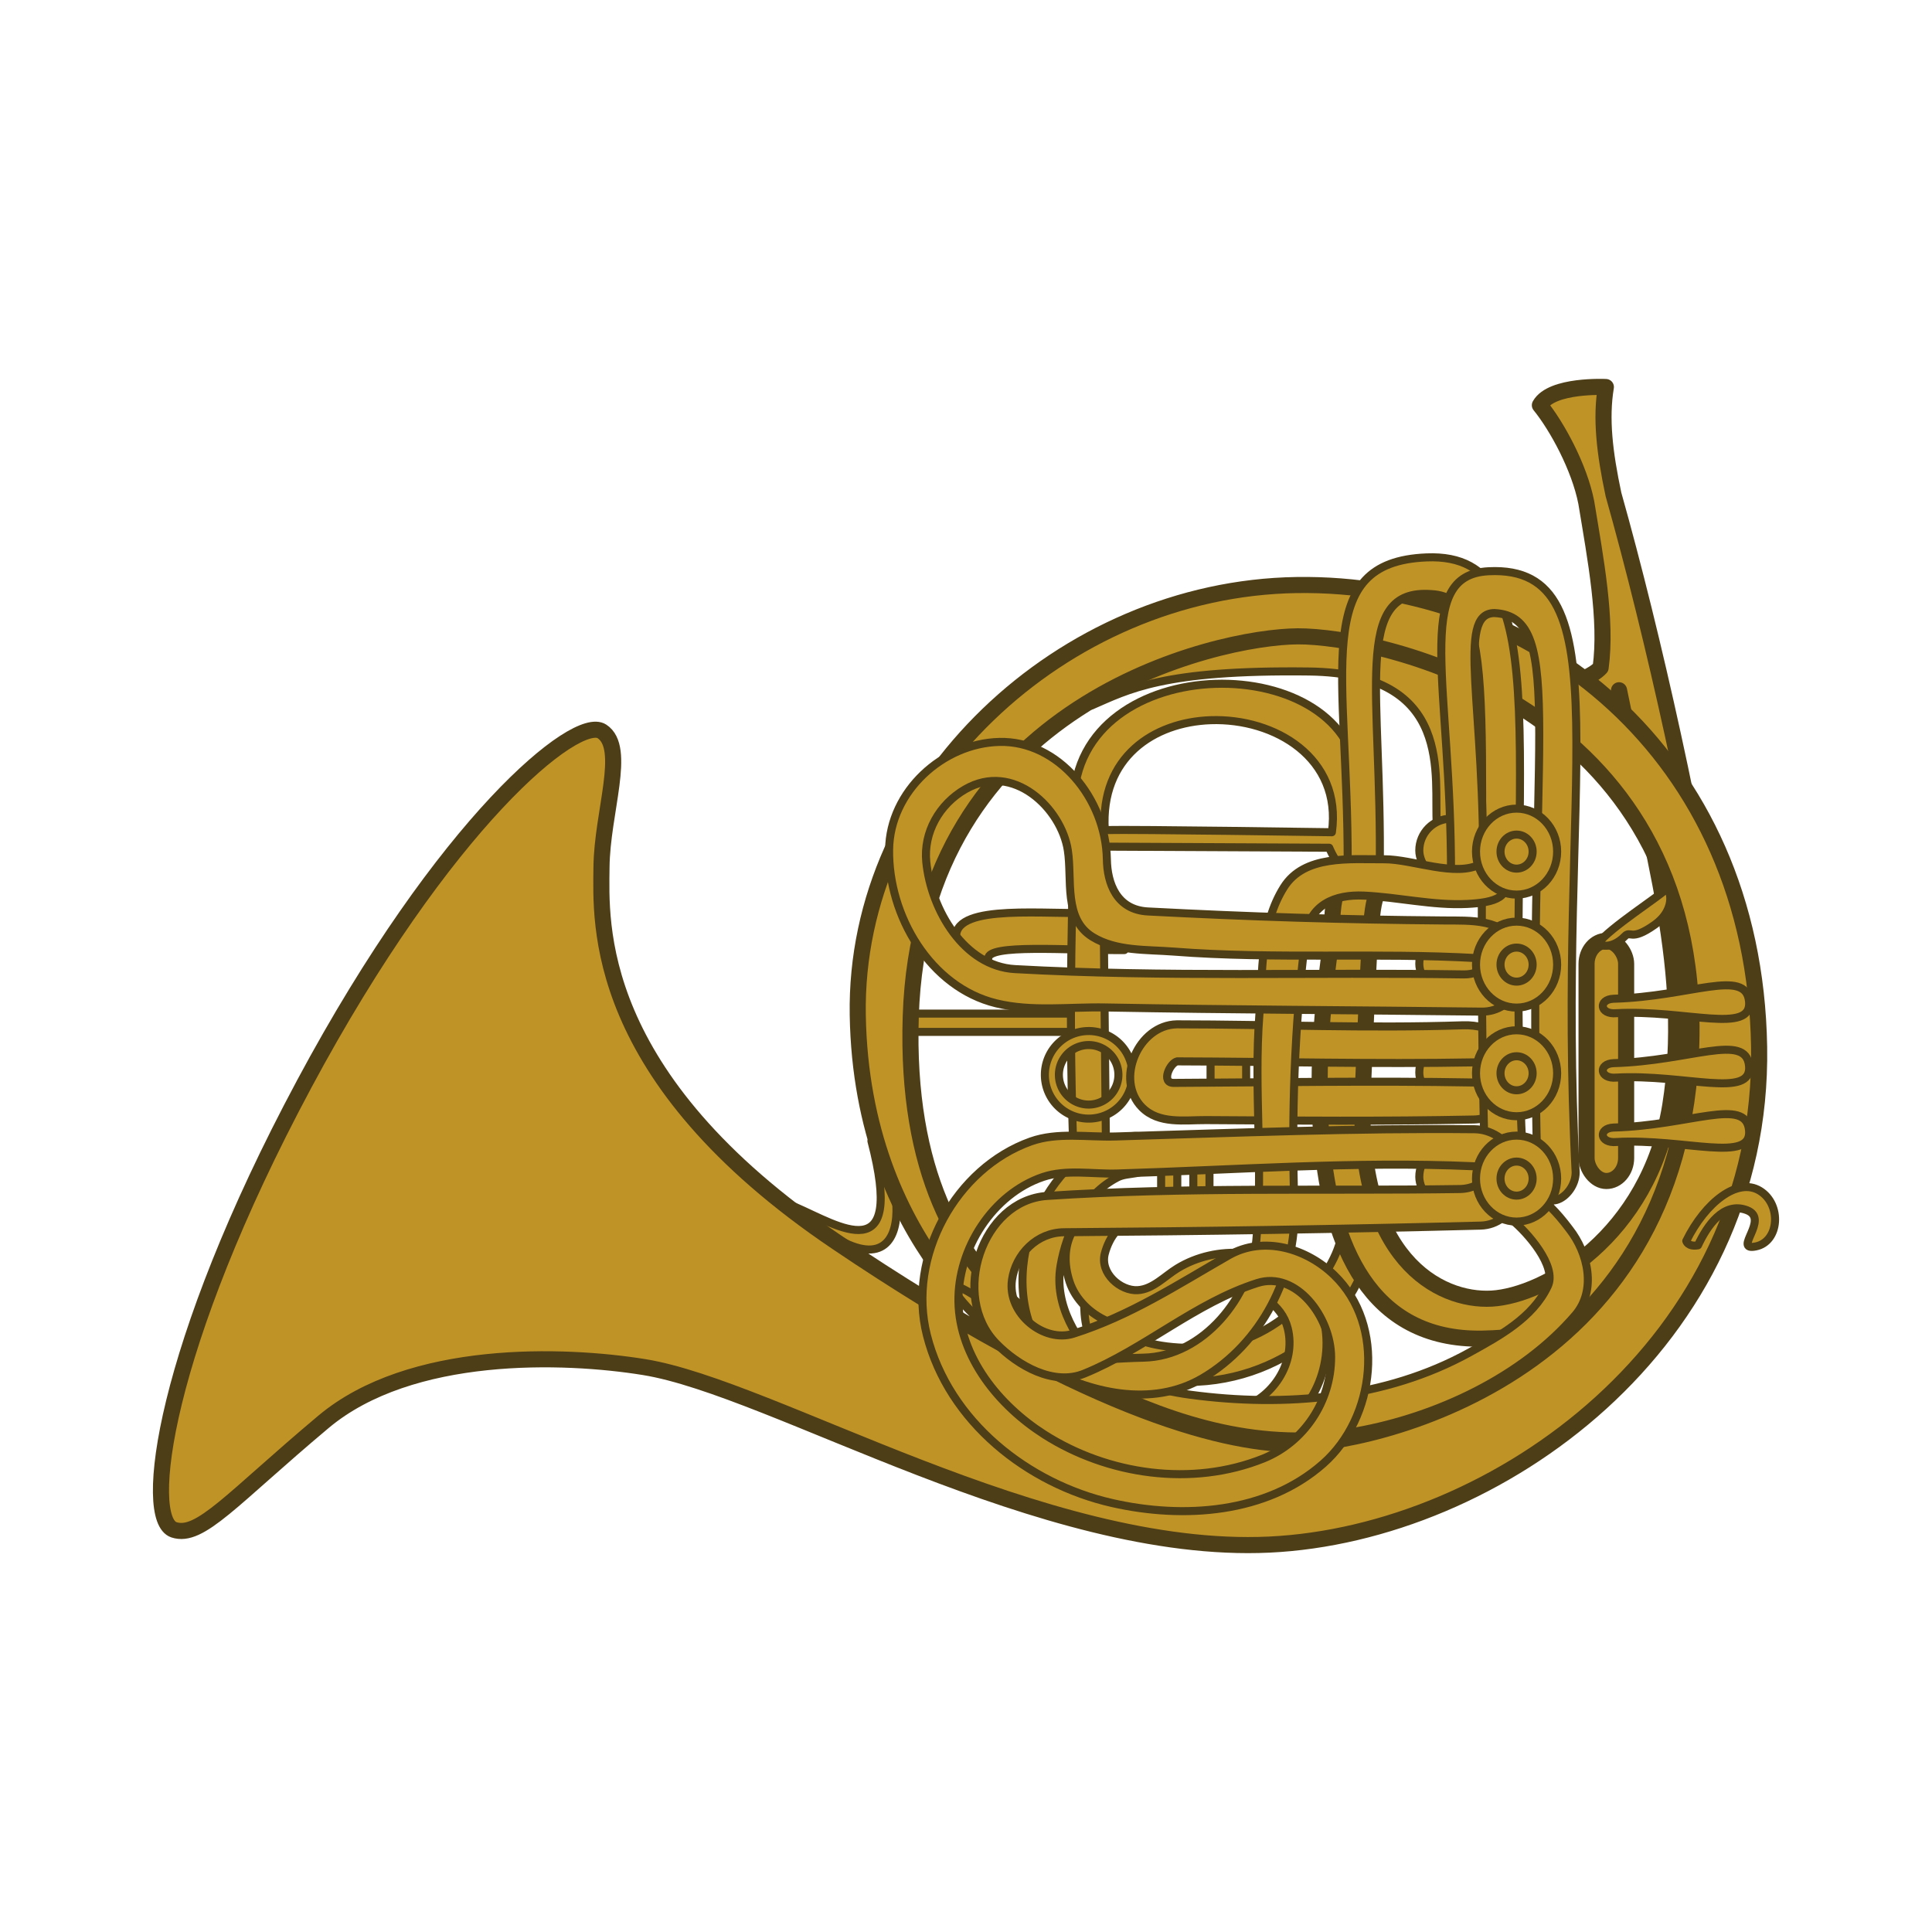 <svg xmlns:dc="http://purl.org/dc/elements/1.1/" xmlns:cc="http://creativecommons.org/ns#" xmlns:rdf="http://www.w3.org/1999/02/22-rdf-syntax-ns#" xmlns="http://www.w3.org/2000/svg" width="120" height="120" viewBox="0 0 120 120" version="1.1" id="svg1379"><path style="display:inline;opacity:.998;fill:#c09327;fill-opacity:1;stroke:#4e3e17;stroke-width:.5;stroke-linecap:round;stroke-linejoin:round;stroke-miterlimit:4;stroke-dasharray:none;stroke-opacity:1" d="M83.355 76.359c-.062 2.338-3.629 7.111-8.504 7.343-4.875.232-6.074-1.654-6.037-2.423.038-.768-1.52-3.13-1.48-1.298.04 1.832-.532 5.533 5.846 5.841 6.378.308 11.685-4.331 11.986-9.314.3-4.982-1.811-.149-1.811-.149z" id="path3518"/><rect style="display:inline;opacity:.998;fill:#c09327;fill-opacity:1;stroke:#4e3e17;stroke-width:.5;stroke-linecap:round;stroke-linejoin:round;stroke-miterlimit:4;stroke-dasharray:none;stroke-opacity:1" id="rect3516" width="2.211" height="3.068" x="75.19" y="65.158" ry="0.502"/><rect style="display:inline;opacity:.998;fill:#c09327;fill-opacity:1;stroke:#4e3e17;stroke-width:.5;stroke-linecap:round;stroke-linejoin:round;stroke-miterlimit:4;stroke-dasharray:none;stroke-opacity:1" id="rect3492" width="1.003" height="2.787" x="72.12" y="72.043" ry="0.502"/><rect style="display:inline;opacity:.998;fill:#c09327;fill-opacity:1;stroke:#4e3e17;stroke-width:.5;stroke-linecap:round;stroke-linejoin:round;stroke-miterlimit:4;stroke-dasharray:none;stroke-opacity:1" id="rect3492-9" width="1.003" height="2.787" x="74.12" y="72.043" ry="0.502"/><path style="display:inline;opacity:.998;fill:#c09327;fill-opacity:1;stroke:#4e3e17;stroke-width:.5;stroke-linecap:round;stroke-linejoin:round;stroke-miterlimit:4;stroke-dasharray:none;stroke-opacity:1" d="M69.84 59.01c-3.685.022-8.459-.386-8.459.516 0 .903-2.054.26-1.997-1.374.02-2.046 5.64-1.327 8.791-1.452 2.811-.11 1.665 2.31 1.665 2.31z" id="path3486"/><rect style="display:inline;opacity:.998;fill:#c09327;fill-opacity:1;stroke:#4e3e17;stroke-width:.5;stroke-linecap:round;stroke-linejoin:round;stroke-miterlimit:4;stroke-dasharray:none;stroke-opacity:1" id="rect3488" width="11.451" height="1.135" x="55.977" y="62.958" ry="0.567"/><path style="display:inline;opacity:.998;fill:#c09327;fill-opacity:1;stroke:#4e3e17;stroke-width:.5;stroke-linecap:round;stroke-linejoin:round;stroke-miterlimit:4;stroke-dasharray:none;stroke-opacity:1" d="M89.246 51.277c-.212-3.02 1.177-9.453-7.936-9.569-9.112-.116-11.237 1.133-13.517 2.116 3.553-3.71 17.665-5.303 20.23-4.714 2.567.59 3.168 10.566 3.134 11.646-.035 1.08-1.91.52-1.91.52z" id="path3484"/><path style="display:inline;opacity:.998;fill:#c09327;fill-opacity:1;stroke:#4e3e17;stroke-width:1;stroke-linecap:round;stroke-linejoin:round;stroke-miterlimit:4;stroke-dasharray:none;stroke-opacity:1" d="M95.645 25.168c1.058 1.301 2.455 3.854 2.882 6.045.575 3.49 1.295 7.286.891 10.256-.502.548-1.523.857-1.523.857l1.191.97s1.493.637 1.475-.423c2.048 10.121 4.488 17.553 3.179 25.807-1.336 8.11-7.789 11.792-11.085 11.979-3.295.187-8.444-2.515-8.01-12.83.433-10.314.514-11.768.96-12.413.14-1.322-1.918-.477-2.255-1.223-.566 1.511-.629 2.656-.606 3.69.022 1.034-4.824 25.53 9.338 25.262 14.162-.268 15.167-13.77 14.8-21.771-1.514-9.806-4.184-21.858-6.667-30.665-.553-2.6-.797-4.72-.472-6.67 0 0-3.37-.169-4.098 1.129z" id="path3416"/><path id="path3388" style="display:inline;opacity:.998;fill:#c09327;fill-opacity:1;stroke:#4e3e17;stroke-width:.5;stroke-linecap:round;stroke-linejoin:round;stroke-miterlimit:4;stroke-dasharray:none;stroke-opacity:1" d="M75.484 42.475c-4.387.142-8.76 2.578-8.79 7.443-.043 6.618-.347 11.454-.044 20.978l2.045.534-.187-18.844 14.052.068s1.953 4.74 1.791-3.869c-.08-4.304-4.48-6.453-8.867-6.31zm-.289 2.257c3.981-.138 8.176 2.345 7.531 6.96 0 0-12.265-.182-14.105-.135-.287-4.54 3.061-6.702 6.574-6.825z"/><path style="display:inline;opacity:.998;fill:#c09327;fill-opacity:1;stroke:#4e3e17;stroke-width:.5;stroke-linecap:round;stroke-linejoin:round;stroke-miterlimit:4;stroke-dasharray:none;stroke-opacity:1" d="M49.363 74.954c2.743 1.18 6.867 3.991 4.763-4.08 2.19 1.851 3.18 11.244-4.763 4.08z" id="path3386"/><path style="display:inline;opacity:.998;fill:#c09327;fill-opacity:1;stroke:#4e3e17;stroke-width:1;stroke-linecap:round;stroke-linejoin:round;stroke-miterlimit:4;stroke-dasharray:none;stroke-opacity:1" d="M18.882 67.353c8.768-16.36 16.928-22.95 18.503-21.926 1.575 1.025.007 5.025-.025 8.436-.032 3.412-.637 12.998 14.602 23.285 15.24 10.287 23.792 12.477 28.295 12.556 4.504.079 24.272-3.969 24.796-25.002.523-21.033-19.446-25.206-24.45-25.178-5.002.028-23.415 4.14-24.035 23.616C55.948 82.616 69.84 84.31 69.84 84.31l-6.855-.861S53.512 77.4 53.277 63.04c-.235-14.361 12.73-26.486 27.264-26.702 14.534-.216 28.423 10.32 28.721 28.691.299 18.371-16.332 30.246-30.43 30.909-14.098.662-30.81-9.728-38.82-11.025-4.971-.805-14.508-1.141-19.923 3.403-5.716 4.797-7.662 7.24-9.286 6.702-1.977-.655-.689-11.306 8.08-27.665z" id="path3384"/><path id="path3074" style="color:#000;font-style:normal;font-variant:normal;font-weight:400;font-stretch:normal;font-size:medium;line-height:normal;font-family:sans-serif;font-variant-ligatures:normal;font-variant-position:normal;font-variant-caps:normal;font-variant-numeric:normal;font-variant-alternates:normal;font-variant-east-asian:normal;font-feature-settings:normal;font-variation-settings:normal;text-indent:0;text-align:start;text-decoration:none;text-decoration-line:none;text-decoration-style:solid;text-decoration-color:#000;letter-spacing:normal;word-spacing:normal;text-transform:none;writing-mode:lr-tb;direction:ltr;text-orientation:mixed;dominant-baseline:auto;baseline-shift:baseline;text-anchor:start;white-space:normal;shape-padding:0;shape-margin:0;inline-size:0;clip-rule:nonzero;display:inline;overflow:visible;visibility:visible;isolation:auto;mix-blend-mode:normal;color-interpolation:sRGB;color-interpolation-filters:linearRGB;solid-color:#000;solid-opacity:1;vector-effect:none;fill:#c09327;fill-opacity:1;fill-rule:nonzero;stroke:#4e3e17;stroke-width:.5;stroke-linecap:round;stroke-linejoin:round;stroke-miterlimit:4;stroke-dasharray:none;stroke-dashoffset:0;stroke-opacity:1;color-rendering:auto;image-rendering:auto;shape-rendering:auto;text-rendering:auto;enable-background:accumulate;stop-color:#000" d="M70.5 70.557c-2.731.087-4.86 2.282-5.968 4.61-1.18 2.483-1.475 5.533-.16 8.027 1.62 3.072 5.147 3.357 8.492 4.316 2.901.833 5.742 2.52 7.881.222 2.035-2.186 2.281-5.92.208-8.146-1.965-2.11-5.41-2.282-7.823-.806-.798.488-1.518 1.301-2.468 1.355-1.069.06-2.36-1.053-2.04-2.274.262-1.003.982-2.127 2.151-1.968.936.126 4.436-.072 3.838-.802-.59-.722-4.897-.645-5.657-.405-2.304.726-3.26 2.68-2.519 4.928.73 2.21 3.642 3.505 5.756 2.479 1.457-.707 2.7-2.05 4.461-2 1.48.044 2.952.91 3.33 2.4.547 2.164-.955 4.424-3.06 4.998-3.02.824-6.221-.464-8.393-2.563-1.659-1.604-3.063-3.872-2.66-6.283.367-2.19 1.484-4.45 3.53-5.512.687-.357 1.661-.064 2.116-.842.44-.754-.138-1.762-1.015-1.734z"/><path id="path3078" style="color:#000;font-style:normal;font-variant:normal;font-weight:400;font-stretch:normal;font-size:medium;line-height:normal;font-family:sans-serif;font-variant-ligatures:normal;font-variant-position:normal;font-variant-caps:normal;font-variant-numeric:normal;font-variant-alternates:normal;font-variant-east-asian:normal;font-feature-settings:normal;font-variation-settings:normal;text-indent:0;text-align:start;text-decoration:none;text-decoration-line:none;text-decoration-style:solid;text-decoration-color:#000;letter-spacing:normal;word-spacing:normal;text-transform:none;writing-mode:lr-tb;direction:ltr;text-orientation:mixed;dominant-baseline:auto;baseline-shift:baseline;text-anchor:start;white-space:normal;shape-padding:0;shape-margin:0;inline-size:0;clip-rule:nonzero;display:inline;overflow:visible;visibility:visible;isolation:auto;mix-blend-mode:normal;color-interpolation:sRGB;color-interpolation-filters:linearRGB;solid-color:#000;solid-opacity:1;vector-effect:none;fill:#c09327;fill-opacity:1;fill-rule:nonzero;stroke:#4e3e17;stroke-width:.5;stroke-linecap:round;stroke-linejoin:round;stroke-miterlimit:4;stroke-dasharray:none;stroke-dashoffset:0;stroke-opacity:1;color-rendering:auto;image-rendering:auto;shape-rendering:auto;text-rendering:auto;enable-background:accumulate;stop-color:#000" d="M93.922 75.775c.926.765 2.801 2.858 2.216 4.106-.924 1.97-3.018 3.105-4.87 4.127-5.228 2.885-11.48 3.404-17.322 2.623-2.382-.318-2.747-.747-5.016-1.53-1.82-.628-2.269.084-.69.84 4.907 2.35 10.162 4.01 16.015 2.961 4.944-.886 10.269-3.352 13.592-7.224 1.33-1.55.78-3.87-.363-5.329-3.39-4.528-4.08-1.086-3.562-.574z"/><rect style="display:inline;opacity:.998;fill:#c09327;fill-opacity:1;stroke:#4e3e17;stroke-width:.5;stroke-linecap:round;stroke-linejoin:round;stroke-miterlimit:4;stroke-dasharray:none;stroke-opacity:1" id="rect3252-2" width="6.118" height="3.954" x="88.155" y="50.849" ry="1.977"/><rect style="display:inline;opacity:.998;fill:#c09327;fill-opacity:1;stroke:#4e3e17;stroke-width:.5;stroke-linecap:round;stroke-linejoin:round;stroke-miterlimit:4;stroke-dasharray:none;stroke-opacity:1" id="rect3252" width="6.118" height="3.954" x="88.155" y="57.888" ry="1.977"/><rect style="display:inline;opacity:.998;fill:#c09327;fill-opacity:1;stroke:#4e3e17;stroke-width:.5;stroke-linecap:round;stroke-linejoin:round;stroke-miterlimit:4;stroke-dasharray:none;stroke-opacity:1" id="rect3252-26" width="6.118" height="3.954" x="88.155" y="64.639" ry="1.977"/><rect style="display:inline;opacity:.998;fill:#c09327;fill-opacity:1;stroke:#4e3e17;stroke-width:.5;stroke-linecap:round;stroke-linejoin:round;stroke-miterlimit:4;stroke-dasharray:none;stroke-opacity:1" id="rect3252-1" width="6.118" height="3.954" x="88.155" y="71.12" ry="1.977"/><path id="path3393" style="display:inline;opacity:.998;fill:#c09327;fill-opacity:1;stroke:#4e3e17;stroke-width:.5;stroke-linecap:round;stroke-linejoin:round;stroke-miterlimit:4;stroke-dasharray:none;stroke-opacity:1" d="M67.618 64.04a2.72 2.72 0 0 0-2.719 2.72 2.72 2.72 0 0 0 2.72 2.719 2.72 2.72 0 0 0 2.72-2.72 2.72 2.72 0 0 0-2.72-2.72zm0 .87a1.848 1.848 0 0 1 1.848 1.85 1.848 1.848 0 0 1-1.848 1.847 1.848 1.848 0 0 1-1.848-1.847 1.848 1.848 0 0 1 1.848-1.85z"/><path id="path3070" style="color:#000;font-style:normal;font-variant:normal;font-weight:400;font-stretch:normal;font-size:medium;line-height:normal;font-family:sans-serif;font-variant-ligatures:normal;font-variant-position:normal;font-variant-caps:normal;font-variant-numeric:normal;font-variant-alternates:normal;font-variant-east-asian:normal;font-feature-settings:normal;font-variation-settings:normal;text-indent:0;text-align:start;text-decoration:none;text-decoration-line:none;text-decoration-style:solid;text-decoration-color:#000;letter-spacing:normal;word-spacing:normal;text-transform:none;writing-mode:lr-tb;direction:ltr;text-orientation:mixed;dominant-baseline:auto;baseline-shift:baseline;text-anchor:start;white-space:normal;shape-padding:0;shape-margin:0;inline-size:0;clip-rule:nonzero;display:inline;overflow:visible;visibility:visible;isolation:auto;mix-blend-mode:normal;color-interpolation:sRGB;color-interpolation-filters:linearRGB;solid-color:#000;solid-opacity:1;vector-effect:none;fill:#c09327;fill-opacity:1;fill-rule:nonzero;stroke:#4e3e17;stroke-width:.5;stroke-linecap:round;stroke-linejoin:round;stroke-miterlimit:4;stroke-dasharray:none;stroke-dashoffset:0;stroke-opacity:1;color-rendering:auto;image-rendering:auto;shape-rendering:auto;text-rendering:auto;enable-background:accumulate;stop-color:#000" d="M73.097 63.623c-2.387.04-3.866 3.439-2.166 5.155 1.05 1.06 2.633.784 3.981.793 5.537.035 11.075.077 16.61-.035 1.629-.033 3.297-1.455 3.098-3.184-.202-1.753-2.052-2.725-3.734-2.67-5.927.198-11.86-.054-17.789-.059 0 0 0 0 0 0zm.022 2.3c6.135.018 12.272.173 18.406.063 1.06-.02 1.032 1.268-.062 1.249-6.186-.11-12.375-.005-18.562.026-.822.004-.225-1.253.218-1.337 0 0 0 0 0 0z"/><path style="display:inline;opacity:.998;fill:#c09327;fill-opacity:1;stroke:#4e3e17;stroke-width:.5;stroke-linecap:round;stroke-linejoin:round;stroke-miterlimit:4;stroke-dasharray:none;stroke-opacity:1" d="M83.707 53.631c.031-11.9-2.33-18.722 4.91-19.01 8.563-.339 4.713 13.233 5.978 37.514 0 1.56-2.346 3.04-2.374-.127-.728-26.378 1.266-34.883-3.331-35.108-4.931-.365-3.038 6.112-3.193 17.148z" id="path3462"/><path style="display:inline;opacity:.998;fill:#c09327;fill-opacity:1;stroke:#4e3e17;stroke-width:.5;stroke-linecap:round;stroke-linejoin:round;stroke-miterlimit:4;stroke-dasharray:none;stroke-opacity:1" d="M90.125 54.406c.032-11.9-2.422-18.689 2.336-18.925 8.559-.425 4.142 13.057 5.407 37.338-.001 1.56-2.346 3.04-2.375-.127-.728-26.378 1.921-34.39-2.676-34.615-2.389.029-.547 5.71-.701 16.746z" id="path3462-5"/><path id="path3076" style="color:#000;font-style:normal;font-variant:normal;font-weight:400;font-stretch:normal;font-size:medium;line-height:normal;font-family:sans-serif;font-variant-ligatures:normal;font-variant-position:normal;font-variant-caps:normal;font-variant-numeric:normal;font-variant-alternates:normal;font-variant-east-asian:normal;font-feature-settings:normal;font-variation-settings:normal;text-indent:0;text-align:start;text-decoration:none;text-decoration-line:none;text-decoration-style:solid;text-decoration-color:#000;letter-spacing:normal;word-spacing:normal;text-transform:none;writing-mode:lr-tb;direction:ltr;text-orientation:mixed;dominant-baseline:auto;baseline-shift:baseline;text-anchor:start;white-space:normal;shape-padding:0;shape-margin:0;inline-size:0;clip-rule:nonzero;display:inline;overflow:visible;visibility:visible;isolation:auto;mix-blend-mode:normal;color-interpolation:sRGB;color-interpolation-filters:linearRGB;solid-color:#000;solid-opacity:1;vector-effect:none;fill:#c09327;fill-opacity:1;fill-rule:nonzero;stroke:#4e3e17;stroke-width:.5;stroke-linecap:round;stroke-linejoin:round;stroke-miterlimit:4;stroke-dasharray:none;stroke-dashoffset:0;stroke-opacity:1;color-rendering:auto;image-rendering:auto;shape-rendering:auto;text-rendering:auto;enable-background:accumulate;stop-color:#000" d="M91.976 53.66c-1.55.85-4.243-.298-6-.289-2.143.012-4.962-.287-6.236 1.743-1.458 2.323-1.315 5.26-1.518 7.92-.356 4.652.255 9.347-.187 13.985-.333 3.494-3.27 7.227-7 7.307-3.504.076-4.563.652-7.241-1.462-8.38-6.614-3.37-.405.836 1.963 2.993 1.684 6.892 2.632 10.049.78 3.652-2.142 5.855-6.381 5.716-10.654-.182-5.584-.009-11.196.693-16.766.253-2.007 1.831-2.645 3.63-2.56 2.155.1 4.265.624 6.409.518 1.674-.083 2.96-.413 2.13-1.916-.394-.712-.716-.879-1.281-.569z"/><path id="path3072" style="color:#000;font-style:normal;font-variant:normal;font-weight:400;font-stretch:normal;font-size:medium;line-height:normal;font-family:sans-serif;font-variant-ligatures:normal;font-variant-position:normal;font-variant-caps:normal;font-variant-numeric:normal;font-variant-alternates:normal;font-variant-east-asian:normal;font-feature-settings:normal;font-variation-settings:normal;text-indent:0;text-align:start;text-decoration:none;text-decoration-line:none;text-decoration-style:solid;text-decoration-color:#000;letter-spacing:normal;word-spacing:normal;text-transform:none;writing-mode:lr-tb;direction:ltr;text-orientation:mixed;dominant-baseline:auto;baseline-shift:baseline;text-anchor:start;white-space:normal;shape-padding:0;shape-margin:0;inline-size:0;clip-rule:nonzero;display:inline;overflow:visible;visibility:visible;isolation:auto;mix-blend-mode:normal;color-interpolation:sRGB;color-interpolation-filters:linearRGB;solid-color:#000;solid-opacity:1;vector-effect:none;fill:#c09327;fill-opacity:1;fill-rule:nonzero;stroke:#4e3e17;stroke-width:.5;stroke-linecap:round;stroke-linejoin:round;stroke-miterlimit:4;stroke-dasharray:none;stroke-dashoffset:0;stroke-opacity:1;color-rendering:auto;image-rendering:auto;shape-rendering:auto;text-rendering:auto;enable-background:accumulate;stop-color:#000" d="M91.592 70.139c-7.438-.076-14.876.226-22.31.45-1.752.053-3.59-.283-5.252.307-4.663 1.657-7.696 7.144-6.46 12.031 1.356 5.363 6.26 9.24 11.518 10.432 4.41 1 9.569.66 13.094-2.445 3.252-2.866 3.917-8.585.684-11.715-1.684-1.63-4.354-2.487-6.561-1.221-3.206 1.838-6.107 3.74-9.63 4.86-1.826.581-4.118-1.228-3.819-3.34.226-1.597 1.549-2.95 3.235-2.961 8.624-.06 17.252-.191 25.87-.412 2.11-.054 3.12-2.754 2.095-4.483-.517-.872-1.452-1.493-2.464-1.503zm-.104 2.297c1.446.062.733 1.394-.819 1.417-8.545.123-17.108-.138-25.636.429-4.052.27-6.015 6.23-3.166 9.155 1.365 1.401 3.582 2.653 5.476 1.881 3.747-1.526 6.906-4.402 10.756-5.628 2.406-.767 4.575 2.118 4.579 4.603.004 2.754-1.687 5.284-4.214 6.3-4.42 1.775-9.657 1.025-13.607-1.499-2.804-1.791-5.263-4.785-5.326-8.239-.06-3.292 2.128-6.7 5.251-7.752 1.453-.489 3.073-.168 4.608-.214 7.364-.224 14.737-.774 22.098-.453z"/><ellipse style="display:inline;fill:#c09327;fill-opacity:1;stroke:#4e3e17;stroke-width:.5;stroke-linecap:round;stroke-linejoin:round;stroke-miterlimit:4;stroke-dasharray:none;stroke-opacity:1" id="path3104" cx="94.197" cy="52.895" rx="2.52" ry="2.67"/><path id="path3068" style="color:#000;font-style:normal;font-variant:normal;font-weight:400;font-stretch:normal;font-size:medium;line-height:normal;font-family:sans-serif;font-variant-ligatures:normal;font-variant-position:normal;font-variant-caps:normal;font-variant-numeric:normal;font-variant-alternates:normal;font-variant-east-asian:normal;font-feature-settings:normal;font-variation-settings:normal;text-indent:0;text-align:start;text-decoration:none;text-decoration-line:none;text-decoration-style:solid;text-decoration-color:#000;letter-spacing:normal;word-spacing:normal;text-transform:none;writing-mode:lr-tb;direction:ltr;text-orientation:mixed;dominant-baseline:auto;baseline-shift:baseline;text-anchor:start;white-space:normal;shape-padding:0;shape-margin:0;inline-size:0;clip-rule:nonzero;display:inline;overflow:visible;visibility:visible;isolation:auto;mix-blend-mode:normal;color-interpolation:sRGB;color-interpolation-filters:linearRGB;solid-color:#000;solid-opacity:1;vector-effect:none;fill:#c09327;fill-opacity:1;fill-rule:nonzero;stroke:#4e3e17;stroke-width:.5;stroke-linecap:round;stroke-linejoin:round;stroke-miterlimit:4;stroke-dasharray:none;stroke-dashoffset:0;stroke-opacity:1;color-rendering:auto;image-rendering:auto;shape-rendering:auto;text-rendering:auto;enable-background:accumulate;stop-color:#000" d="M62.068 46.082c-3.509.085-6.794 3.073-6.844 6.685-.058 4.11 2.556 8.551 6.648 9.55 2.202.539 4.522.216 6.782.258 7.794.144 15.59.165 23.385.259 2.004.024 3.215-2.342 2.273-4.071-.937-1.722-2.97-1.576-4.613-1.59-6.311-.05-12.087-.231-18.399-.56-1.95-.102-2.526-1.764-2.55-3.227-.063-3.785-3.024-7.392-6.682-7.304zm4.258 6.737c.279 1.823-.28 4.26 1.533 5.372 1.47.902 3.347.781 5.04.913 6.272.488 12.582.047 18.859.408 1.42.081.315 1.028-.828 1.011-9.296-.141-18.609.185-27.89-.33-3.143-.175-5.209-3.656-5.507-6.657-.182-1.835.811-3.583 2.418-4.512 2.984-1.725 5.977 1.185 6.375 3.795z"/><ellipse style="display:inline;fill:#c09327;fill-opacity:1;stroke:#4e3e17;stroke-width:.5;stroke-linecap:round;stroke-linejoin:round;stroke-miterlimit:4;stroke-dasharray:none;stroke-opacity:1" id="path3104-4" cx="94.197" cy="52.895" rx="0.998" ry="1.057"/><ellipse style="display:inline;fill:#c09327;fill-opacity:1;stroke:#4e3e17;stroke-width:.5;stroke-linecap:round;stroke-linejoin:round;stroke-miterlimit:4;stroke-dasharray:none;stroke-opacity:1" id="path3104-8" cx="94.197" cy="59.914" rx="2.52" ry="2.67"/><ellipse style="display:inline;fill:#c09327;fill-opacity:1;stroke:#4e3e17;stroke-width:.5;stroke-linecap:round;stroke-linejoin:round;stroke-miterlimit:4;stroke-dasharray:none;stroke-opacity:1" id="path3104-4-7" cx="94.197" cy="59.914" rx="0.998" ry="1.057"/><ellipse style="display:inline;fill:#c09327;fill-opacity:1;stroke:#4e3e17;stroke-width:.5;stroke-linecap:round;stroke-linejoin:round;stroke-miterlimit:4;stroke-dasharray:none;stroke-opacity:1" id="path3104-8-1" cx="94.197" cy="66.662" rx="2.52" ry="2.67"/><ellipse style="display:inline;fill:#c09327;fill-opacity:1;stroke:#4e3e17;stroke-width:.5;stroke-linecap:round;stroke-linejoin:round;stroke-miterlimit:4;stroke-dasharray:none;stroke-opacity:1" id="path3104-4-7-7" cx="94.197" cy="66.662" rx="0.998" ry="1.057"/><ellipse style="display:inline;fill:#c09327;fill-opacity:1;stroke:#4e3e17;stroke-width:.5;stroke-linecap:round;stroke-linejoin:round;stroke-miterlimit:4;stroke-dasharray:none;stroke-opacity:1" id="path3104-8-1-2" cx="94.197" cy="73.205" rx="2.52" ry="2.67"/><ellipse style="display:inline;fill:#c09327;fill-opacity:1;stroke:#4e3e17;stroke-width:.5;stroke-linecap:round;stroke-linejoin:round;stroke-miterlimit:4;stroke-dasharray:none;stroke-opacity:1" id="path3104-4-7-7-7" cx="94.197" cy="73.205" rx="0.998" ry="1.057"/><rect style="display:inline;opacity:.998;fill:#c09327;fill-opacity:1;stroke:#4e3e17;stroke-width:1;stroke-linecap:round;stroke-linejoin:round;stroke-miterlimit:4;stroke-dasharray:none;stroke-opacity:1" id="rect3418" width="2.458" height="14.914" x="98.544" y="58.44" ry="1.429"/><path style="display:inline;opacity:.998;fill:#c09327;fill-opacity:1;stroke:#4e3e17;stroke-width:.5;stroke-linecap:round;stroke-linejoin:round;stroke-miterlimit:4;stroke-dasharray:none;stroke-opacity:1" d="M100.22 62.034c4.771-.124 8.213-1.91 8.417.162.205 2.08-3.961.503-8.25.736-1.036.091-1.125-.859-.167-.898z" id="path3420"/><path style="display:inline;opacity:.998;fill:#c09327;fill-opacity:1;stroke:#4e3e17;stroke-width:.5;stroke-linecap:round;stroke-linejoin:round;stroke-miterlimit:4;stroke-dasharray:none;stroke-opacity:1" d="M100.22 66.034c4.771-.124 8.213-1.91 8.417.162.205 2.08-3.961.503-8.25.736-1.036.091-1.125-.859-.167-.898z" id="path3420-6"/><path style="display:inline;opacity:.998;fill:#c09327;fill-opacity:1;stroke:#4e3e17;stroke-width:.5;stroke-linecap:round;stroke-linejoin:round;stroke-miterlimit:4;stroke-dasharray:none;stroke-opacity:1" d="M100.22 70.034c4.771-.124 8.213-1.91 8.417.162.205 2.08-3.961.503-8.25.736-1.036.091-1.125-.859-.167-.898z" id="path3420-6-1"/><path style="display:inline;opacity:.998;fill:#c09327;fill-opacity:1;stroke:#4e3e17;stroke-width:.5;stroke-linecap:round;stroke-linejoin:round;stroke-miterlimit:4;stroke-dasharray:none;stroke-opacity:1" d="M99.263 58.596c.7-.942 3.89-2.992 4.156-3.317.265-.325.828 1.124-.67 2.178-1.5 1.055-1.449.294-1.845.711-.396.417-1.11.79-1.641.428z" id="path3490"/><path style="display:inline;opacity:.998;fill:#c09327;fill-opacity:1;stroke:#4e3e17;stroke-width:.5;stroke-linecap:round;stroke-linejoin:round;stroke-miterlimit:4;stroke-dasharray:none;stroke-opacity:1" d="M104.737 77.078c1.192-2.41 3.19-3.959 4.568-3.116 1.378.843 1.22 3.166-.255 3.457-1.475.292.91-1.707-.553-2.255-1.463-.547-2.476.997-3.033 2.185-.635.107-.727-.27-.727-.27z" id="path3520"/></svg>